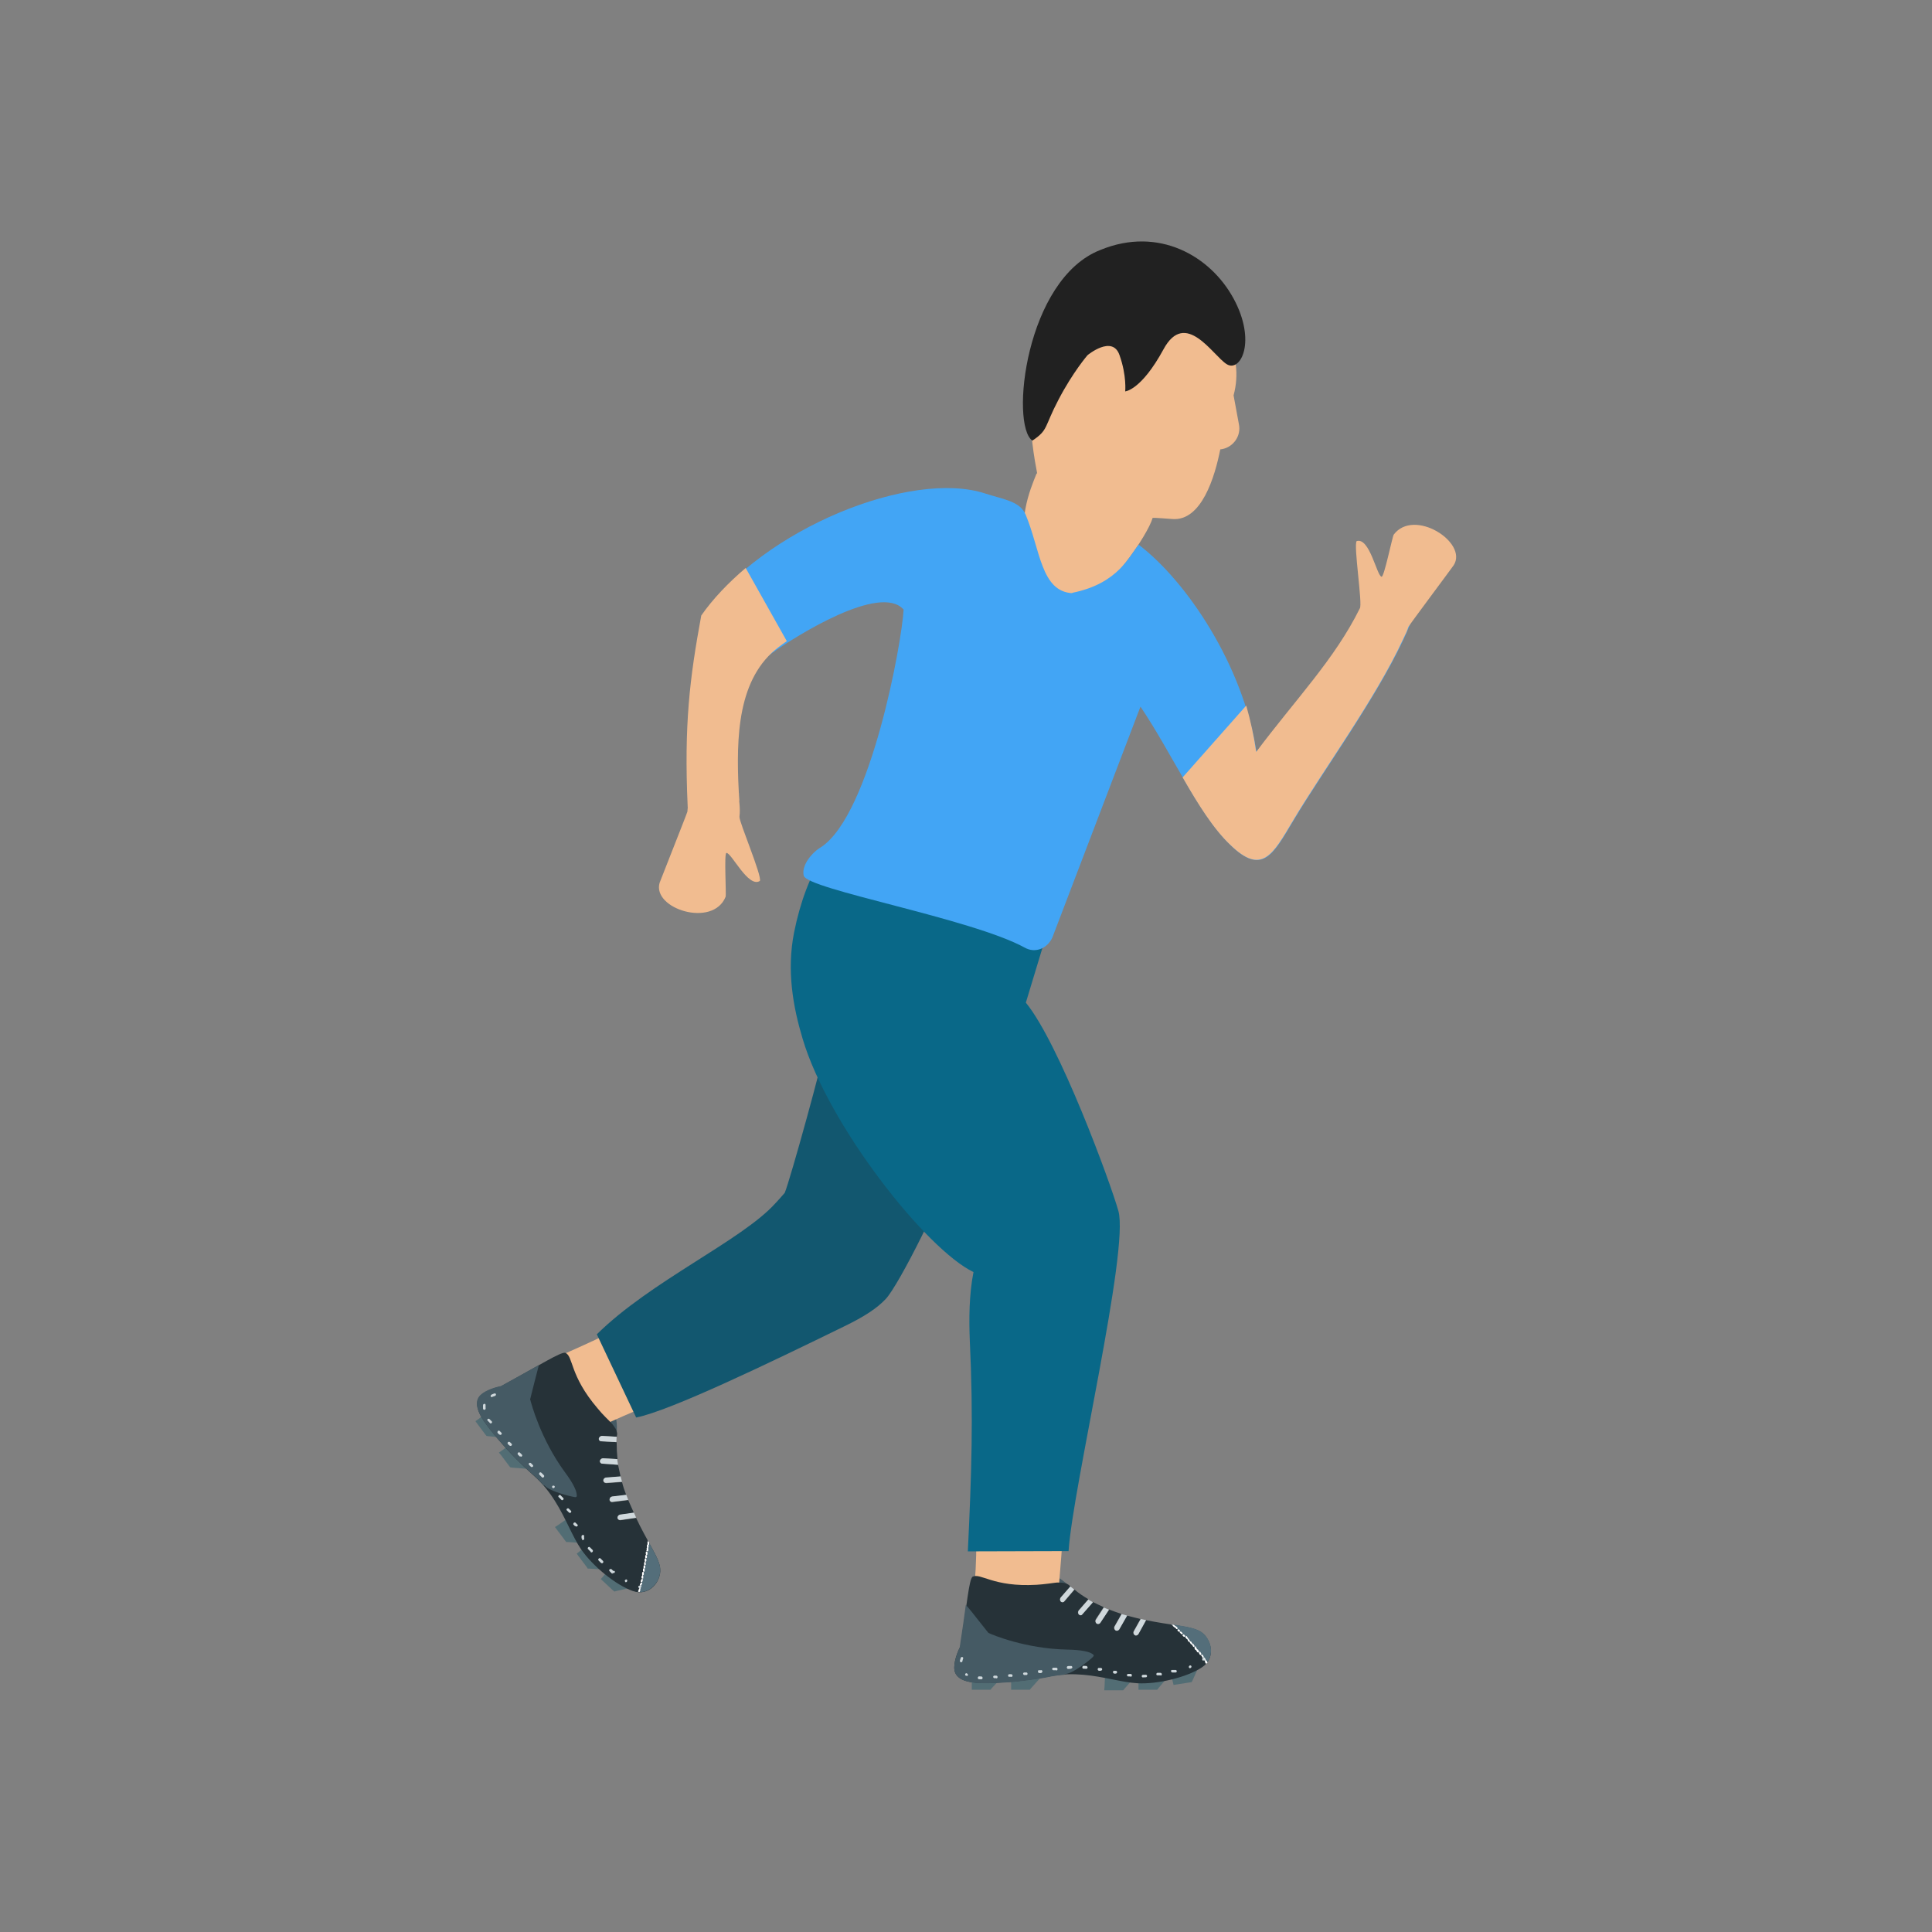 <?xml version="1.0" encoding="UTF-8"?>
<!DOCTYPE svg PUBLIC "-//W3C//DTD SVG 1.1//EN" "http://www.w3.org/Graphics/SVG/1.1/DTD/svg11.dtd">
<!-- Creator: CorelDRAW -->
<svg xmlns="http://www.w3.org/2000/svg" xml:space="preserve" width="6.827in" height="6.827in" style="shape-rendering:geometricPrecision; text-rendering:geometricPrecision; image-rendering:optimizeQuality; fill-rule:evenodd; clip-rule:evenodd"
viewBox="0 0 6.827 6.827"
 xmlns:xlink="http://www.w3.org/1999/xlink">
 <rect x="0" y="0" width="6.827" height="6.827" fill="#808080" stroke="none"/>
 <defs>
  <style type="text/css">
   <![CDATA[
    .fil13 {fill:none}
    .fil12 {fill:#212121}
    .fil3 {fill:#263238}
    .fil5 {fill:#455A64}
    .fil6 {fill:#546E7A}
    .fil4 {fill:#CFD8DC}
    .fil10 {fill:#096888;fill-rule:nonzero}
    .fil9 {fill:#12576F;fill-rule:nonzero}
    .fil11 {fill:#42A5F5;fill-rule:nonzero}
    .fil0 {fill:#455A64;fill-rule:nonzero}
    .fil2 {fill:#526D74;fill-rule:nonzero}
    .fil8 {fill:#CFD8DC;fill-rule:nonzero}
    .fil1 {fill:#F1BC90;fill-rule:nonzero}
    .fil7 {fill:white;fill-rule:nonzero}
   ]]>
  </style>
 </defs>
 <g id="Layer_x0020_1">
  <g id="_325552808">
   <g>
    <path id="_325557416" class="fil0" d="M3.644 5.63c5.51181e-005,-0 0.029,-0.027 0.026,-0.077 0.054,0.005 0.077,0.025 0.104,0.047 0.004,0.003 -0.012,0.014 -0.008,0.017 -0.038,0.053 -0.121,0.013 -0.122,0.013z"/>
    <path id="_325557272" class="fil1" d="M3.45 5.449c7.87402e-006,0.064 -0.003,0.127 -0.01,0.188l0.299 0.01c-0.001,-0.005 0.011,-0.136 0.015,-0.199l-0.305 0z"/>
    <path id="_325557248" class="fil2" d="M4.125 5.928l-0.032 0.038 -0.004 0.005 -0.007 0 -0.045 0 -0.014 0 0 -0.012 0 -0.029c0.036,0 0.094,-0.007 0.102,-0.001z"/>
    <path id="_325557176" class="fil2" d="M4.233 5.896l-0.019 0.042 -0.003 0.006 -0.007 0.001 -0.044 0.007 -0.013 0.002 -0.003 -0.012 -0.007 -0.028c0.026,-0.005 0.094,-0.02 0.097,-0.019z"/>
    <path id="_325556816" class="fil2" d="M4.003 5.934l-0.03 0.034 -0.004 0.005 -0.007 0 -0.045 0 -0.015 0 0.001 -0.013 0.002 -0.044c0.014,0.001 0.093,0.014 0.097,0.017z"/>
    <path id="_325556960" class="fil2" d="M3.685 5.919l-0.042 0.047 -0.004 0.005 -0.007 0 -0.045 0 -0.014 0 0 -0.012 0 -0.034c0.028,9.84252e-005 0.109,-0.007 0.111,-0.005z"/>
    <path id="_325557152" class="fil2" d="M3.533 5.935l-0.029 0.031 -0.004 0.005 -0.007 0 -0.045 0 -0.014 0 7.08661e-005 -0.012 0 -0.033c0.014,5.11811e-005 0.096,0.009 0.098,0.01z"/>
    <path id="_325557560" class="fil3" d="M3.391 5.823c0,0 -0.019,0.037 -0.019,0.07 -0,0.025 0.017,0.049 0.078,0.053 0,0 0.102,0.008 0.264,-0.023 0.039,-0.008 0.077,-0.008 0.114,-0.005 0.071,0.006 0.137,0.027 0.191,0.03 0.072,0.004 0.175,-0.021 0.228,-0.056 0.052,-0.034 0.033,-0.101 -0.003,-0.125 -0.014,-0.009 -0.037,-0.016 -0.076,-0.022 -0.039,-0.006 -0.079,-0.012 -0.119,-0.02l-0.027 0.049c-0.003,0.005 -0.008,0.006 -0.013,0.004 -0.004,-0.003 -0.006,-0.009 -0.003,-0.014l0.024 -0.043c-0.016,-0.004 -0.032,-0.008 -0.048,-0.012l-0.028 0.049c-0.003,0.005 -0.008,0.006 -0.013,0.003 -0.004,-0.003 -0.006,-0.009 -0.003,-0.014l0.025 -0.044c-0.015,-0.005 -0.03,-0.01 -0.045,-0.016l-0.031 0.047c-0.003,0.004 -0.009,0.006 -0.013,0.002 -0.004,-0.003 -0.005,-0.009 -0.002,-0.014l0.028 -0.043c-0.013,-0.006 -0.026,-0.012 -0.038,-0.018l-0.037 0.042c-0.003,0.004 -0.009,0.004 -0.013,0.001 -0.004,-0.004 -0.004,-0.01 -0,-0.014l0.034 -0.039c-0.017,-0.01 -0.034,-0.021 -0.049,-0.034l-0.035 0.041c-0.003,0.004 -0.009,0.004 -0.013,0.001 -0.004,-0.004 -0.004,-0.01 -0,-0.014l0.034 -0.039c-0.002,-0.002 -0.005,-0.004 -0.007,-0.006 -0.015,-0.009 -0.024,-0.007 -0.04,-0.008 -0.003,0 -0.006,0.001 -0.009,0.001 -0.008,0.001 -0.015,0.002 -0.023,0.003 -0.014,0.002 -0.028,0.003 -0.041,0.004 -0.155,0.009 -0.198,-0.044 -0.227,-0.028 -0.012,0.014 -0.018,0.087 -0.043,0.25z"/>
    <g>
     <path id="_325556528" class="fil4" d="M3.782 5.606l-0.034 0.039c-0.003,0.004 -0.003,0.01 0,0.014 0.004,0.004 0.01,0.004 0.013,-0.001l0.035 -0.041 -0.015 -0.012z"/>
     <path id="_325556048" class="fil4" d="M3.846 5.652l-0.034 0.039c-0.003,0.004 -0.003,0.01 0,0.014 0.004,0.004 0.01,0.004 0.013,-0.001l0.037 -0.042 -0.017 -0.01z"/>
     <path id="_325556360" class="fil4" d="M3.901 5.68l-0.028 0.043c-0.003,0.004 -0.002,0.011 0.002,0.014 0.004,0.003 0.01,0.002 0.013,-0.002l0.031 -0.047 -0.018 -0.007z"/>
     <path id="_325556792" class="fil4" d="M3.964 5.703l-0.025 0.044c-0.003,0.005 -0.001,0.011 0.003,0.014 0.004,0.003 0.01,0.001 0.013,-0.003l0.028 -0.049 -0.019 -0.005z"/>
     <path id="_325556240" class="fil4" d="M4.031 5.721l-0.024 0.043c-0.003,0.005 -0.001,0.011 0.003,0.014 0.004,0.003 0.01,0.001 0.013,-0.004l0.027 -0.049 -0.019 -0.004z"/>
    </g>
    <path id="_325556504" class="fil5" d="M3.413 5.67c-0.005,0.038 -0.012,0.088 -0.022,0.153 0,0 -0.019,0.037 -0.019,0.07 -0,0.023 0.014,0.045 0.063,0.052 0.005,0.001 0.01,0.001 0.015,0.002 0,0 0.026,0.002 0.073,3.54331e-005 0.015,-0.001 0.032,-0.002 0.051,-0.003 0.03,-0.003 0.064,-0.007 0.103,-0.013 0.012,-0.002 0.024,-0.004 0.037,-0.007 0.016,-0.003 0.032,-0.005 0.047,-0.006 0.001,-0.002 0.003,-0.003 0.006,-0.003 0.028,-0.004 0.084,-0.049 0.094,-0.059 0.003,-0.003 0.004,-0.005 0.004,-0.006 -1.1811e-005,-0.001 -0.001,-0.003 -0.004,-0.005 -0.012,-0.009 -0.04,-0.015 -0.09,-0.016 -0.148,-0.003 -0.266,-0.053 -0.276,-0.058 -0.002,-0.001 -0.003,-0.001 -0.004,-0.003l1.5748e-005 -1.1811e-005c-0.007,-0.008 -0.065,-0.083 -0.071,-0.089 -0.002,-0.003 -0.005,-0.005 -0.007,-0.007z"/>
    <path id="_325556696" class="fil6" d="M4.143 5.741c0.033,0.032 0.084,0.083 0.121,0.135 0.03,-0.036 0.012,-0.089 -0.02,-0.11 -0.014,-0.009 -0.037,-0.016 -0.076,-0.022 -0.009,-0.001 -0.017,-0.003 -0.026,-0.004z"/>
    <path id="_325555592" class="fil7" d="M4.263 5.879c0.001,-0.001 0.002,-0.003 0.004,-0.004l-3.14961e-005 -8.26772e-005c-9.84252e-005,-0 -0,-0 -0,-0.001l-0.001 -0.001 -0.001 -0.002 -0.001 -0.002 -0.001 -0.001c-0.002,-0.003 -0.006,-0 -0.005,0.003 0,0 0,0 0,0.001l0 0.001 0.001 0.002 0.001 0.002 0.001 0.001c0,0.001 0.001,0.001 0.001,0.001zm-0.114 -0.137l-0.005 -0.001c-0.001,0.001 -0.001,0.002 -0,0.004 0,0 0,0.001 0.001,0.001l0 0 0.001 0.001 0.001 0.001 0.001 0.001 0.001 0.001c0.003,0.002 0.006,-0.001 0.004,-0.004 -0,-0 -0,-0 -0,-0l-0.001 -0.001 -0.001 -0.001 -0.001 -0.001 -0 -0zm-0.005 -0.001l-0.005 -0.001 0 9.84252e-005 0.001 0.001c0.001,0.001 0.003,0.001 0.004,-0zm0.111 0.126c0.002,0.003 0.006,0 0.005,-0.003 -0,-0 -0,-0 -0,-0.001l-0.001 -0.001 -0.001 -0.002 -0.001 -0.002 -7.08661e-005 -9.44882e-005c-0.001,-0.001 -0.002,-0.001 -0.003,-0.001 -0.002,0.001 -0.003,0.003 -0.001,0.005l5.90551e-005 7.87402e-005 0.001 0.002 0.001 0.002 0.001 0.001zm-0.007 -0.01c0.002,0.003 0.007,-0 0.005,-0.004 -9.84252e-005,-0 -0,-0 -0,-0l-0 -0 -0.001 -0.002 -0.001 -0.002 -0.001 -0.001c-0.002,-0.003 -0.006,-0 -0.005,0.003 0,0 0,0.001 0.001,0.001l0.001 0.001 0.001 0.002 0.001 0.002 0 0zm-0.008 -0.01c0.002,0.003 0.006,6.69291e-005 0.005,-0.003 -0,-0 -0,-0.001 -0,-0.001l-0.001 -0.001 -0.001 -0.002 -0.001 -0.002 -0 -0c-0.002,-0.003 -0.006,7.87402e-006 -0.005,0.003 0,0 0,0.001 0,0.001l0 0 0.001 0.002 0.001 0.002 0.001 0.001zm-0.008 -0.009c0.002,0.003 0.006,-5.90551e-005 0.005,-0.003 -0,-0 -0,-0.001 -0.001,-0.001l-0.001 -0.002 -0.001 -0.002 -0.001 -0.001c-0.001,-0.001 -0.002,-0.001 -0.003,-0.001 -0,0 -0.001,0 -0.001,0.001 0.001,-0.001 0.001,-0.003 9.44882e-005,-0.004l-0.001 -0.001 -0.001 -0.002 -0.001 -0.002 -0 -0.001c-0.002,-0.003 -0.006,0 -0.005,0.004 0,0 0,0 0,0.001l0 0.001 0.001 0.002 0.001 0.002 0.001 0.001c0.001,0.001 0.002,0.001 0.003,0.001 0,-0 0.001,-0 0.001,-0.001 -0.001,0.001 -0.001,0.003 -0,0.004l0.001 0.001 0.001 0.002 0.001 0.002zm-0.016 -0.019c0.001,0.001 0.003,0.001 0.004,0 0.001,-0.001 0.002,-0.003 0,-0.005l-0.001 -0.001 -0.001 -0.002 -0.001 -0.002c-0.001,-0.001 -0.001,-0.001 -0.002,-0.001 -0.002,0 -0.004,0.003 -0.002,0.005l0.001 0.002 0.001 0.002 0.001 0.001zm-0.008 -0.009c0.002,0.002 0.006,-5.11811e-005 0.005,-0.003 -0,-0 -0,-0.001 -0.001,-0.001l-0 -0 -0.001 -0.002 -0.001 -0.002 -0.001 -0.001c-0.001,-0.001 -0.001,-0.001 -0.002,-0.001 -0.003,-0 -0.004,0.003 -0.002,0.005l0.001 0.001 0.001 0.002 0.001 0.002 0 0zm-0.008 -0.009c0.002,0.002 0.006,-0 0.005,-0.003 -0,-0 -0,-0.001 -0.001,-0.001l-0.001 -0.001 -0.001 -0.002 -0.001 -0.002 -0 -0.001c-0.001,-0.001 -0.003,-0.001 -0.004,-2.75591e-005 0.001,-0.001 0.001,-0.003 -5.51181e-005,-0.004l-0.001 -0.001 -0.001 -0.002 -0.001 -0.002 -0 -0c-0.002,-0.002 -0.006,0.001 -0.005,0.004 0,0 0,0.001 0.001,0.001l0 0 0.001 0.001 0.001 0.002 0.001 0.001c0.001,0.001 0.002,0.001 0.003,0.001 0,-0 0.001,-0 0.001,-0.001 -0.001,0.001 -0.001,0.003 3.93701e-005,0.004l0 0.001 0.001 0.002 0.001 0.002 0.001 0.001zm-0.017 -0.018c0.001,0.001 0.002,0.001 0.003,0.001 0.002,-0.001 0.003,-0.004 0.001,-0.005l-0.001 -0.001 -0.001 -0.001 -0.001 -0.001 -0 -0c-0.002,-0.002 -0.006,0.001 -0.005,0.004 0,0 0,0.001 0.001,0.001l0 0 0.001 0.001 0.001 0.001 0.001 0.001zm-0.009 -0.009c0.001,0.001 0.002,0.001 0.003,0.001 0.002,-0.001 0.003,-0.004 0.001,-0.005l-0.001 -0.001 -0.001 -0.001 -0.001 -0.001 -0.001 -0.001c-0.002,-0.002 -0.006,0 -0.005,0.003 0,0 0,0.001 0.001,0.001l0.001 0.001 0.001 0.001 0.001 0.001 0.001 0.001zm-0.009 -0.009c0.001,0.001 0.001,0.001 0.002,0.001 0.003,-0 0.004,-0.004 0.002,-0.005l-0 -0 -0.001 -0.001 -0.001 -0.001 -0.001 -0.001c-0.002,-0.002 -0.006,0 -0.005,0.004 0,0 0,0.001 0.001,0.001l0.001 0.001 0.001 0.001 0.001 0.001 0 0zm-0.009 -0.009c0.001,0.001 0.003,0.001 0.004,0 0.002,-0.001 0.002,-0.003 0,-0.005l-0.001 -0.001 -0.001 -0.001 -0.001 -0.001 -0.001 -0.001c-0.003,-0.002 -0.006,0.001 -0.004,0.004 0,0 0,0 0,0l0.001 0.001 0.001 0.001 0.001 0.001 0.001 0.001z"/>
    <path id="_325555544" class="fil8" d="M3.404 5.861l7.87402e-006 -1.5748e-005 0 -3.93701e-006 -7.87402e-006 1.9685e-005zm0.851 0.006c0.004,-0.003 0.001,-0.01 -0.003,-0.009 -0.001,0 -0.001,0 -0.002,0.001l-0 0 -0 0 -0 0 -0 0 -0 0 -0 0 -0 0 -0 0 -0 0 -0 0 -0 0 -0 0 -0 0 -0 0 -0 0 -0 0 -0 0 -0 0 -0 0 -0 0 -0 0 -0 0 -0 0 -0 0 -0 0 -5.90551e-005 4.33071e-005c-0.003,0.002 -0.002,0.008 0.001,0.009 0.001,0 0.002,3.93701e-005 0.003,-0.001l6.29921e-005 -4.33071e-005 0 -0 0 -0 0 -0 0 -0 0 -0 0 -0 0 -0 0 -0 0 -0 0 -0 0 -0 0 -0 0 -0 0 -0 0 -0 0 -0 0 -0 0 -0 0 -0 0 -0 0 -0 0 -0 0 -0 0 -0 0 -0zm-0.048 0.027c0.005,-0.002 0.004,-0.009 -0.001,-0.009 -0.001,-3.14961e-005 -0.001,3.93701e-005 -0.002,0l-0 9.44882e-005 -0 0 -0 9.84252e-005 -0 9.84252e-005 -0 9.84252e-005 -0 9.84252e-005 -0 0 -0 9.84252e-005 -0 0 -0 0 -0 0 -0 9.84252e-005 -0 0 -0 0 -0 0 -0 0 -0 0 -0 0 -0 0 -0 0 -0 0 -0 0 -0 0 -0 0 -0 0 -0 0 -0 0 -0 5.51181e-005c-0.001,0 -0.002,0.002 -0.003,0.003 -0.001,0.004 0.002,0.007 0.005,0.006l0 -5.90551e-005 0 -0 0 -0 0 -0 0 -0 0 -0 0 -0 0 -0 0 -0 0 -0 0 -0 0 -0 0 -0 0 -0 0 -0 0 -0 0 -0 0 -0 0 -0 0 -0 0 -0 0 -0 0 -0 0 -0 0 -0 0 -0 0 -9.84252e-005 0 -9.44882e-005zm-0.052 0.016c0.005,-0.001 0.004,-0.009 -0.001,-0.009 -0.001,-5.90551e-005 -0.001,-2.75591e-005 -0.002,0l-0 6.69291e-005 -0.001 0 -0.001 0 -0.001 0 -0.001 0 -0.001 0 -0.001 0 -0.001 0 -0.001 0 -0.001 0 -0.001 0 -0.001 0c-0.002,0 -0.003,0.002 -0.003,0.004 -7.08661e-005,0.003 0.003,0.005 0.005,0.005l0.001 -0 0.001 -0 0.001 -0 0.001 -0 0.001 -0 0.001 -0 0.001 -0 0.001 -0 0.001 -0 0.001 -0 0.001 -0 0 -6.69291e-005zm-0.053 0.011c0.001,-0 0.003,-0.001 0.003,-0.003 0.002,-0.003 -0.001,-0.007 -0.005,-0.007l-0.001 9.44882e-005 -0.001 0 -0.001 0 -0.001 0 -0.001 0 -0.001 0 -0.001 0 -0.001 0 -0.001 0 -0.001 0c-0.005,0.001 -0.005,0.008 -0.001,0.009 0.001,0 0.001,0 0.002,0l0.001 -0 0.001 -0 0.001 -0 0.001 -0 0.001 -0 0.001 -0 0.001 -0 0.001 -0 0.001 -0 0.001 -9.84252e-005zm-0.053 0.006c0.005,-0 0.006,-0.007 0.001,-0.009 -0.001,-0 -0.001,-0 -0.002,-0l-0.001 3.14961e-005 -0.001 3.93701e-005 -0.001 3.54331e-005 -0.001 3.14961e-005 -0.001 3.14961e-005 -0.001 2.75591e-005 -0.001 2.75591e-005 -0.001 1.9685e-005 -0.001 2.3622e-005 -0 3.93701e-006c-0.005,0 -0.006,0.007 -0.002,0.009 0.001,0 0.001,0 0.002,0l0 -7.87402e-006 0.001 -1.9685e-005 0.001 -2.3622e-005 0.001 -2.75591e-005 0.001 -2.75591e-005 0.001 -3.14961e-005 0.001 -3.54331e-005 0.001 -3.54331e-005 0.001 -3.93701e-005 0.001 -3.14961e-005zm-0.054 -0.002c0.001,0 0.002,-0 0.003,-0.001 0.003,-0.003 0.002,-0.008 -0.002,-0.009l-0.001 -7.48031e-005 -0.001 -0 -0.001 -0 -0.001 -0 -0.001 -0 -0.001 -0 -0.001 -0 -0.001 -0 -0.001 -0 -0 -4.33071e-005c-0.002,-0 -0.004,0.001 -0.004,0.002 -0.002,0.003 0,0.007 0.003,0.007l0 5.11811e-005 0.001 0 0.001 0 0.001 0 0.001 0 0.001 0 0.001 0 0.001 0 0.001 0 0.001 7.48031e-005zm-0.053 -0.011c0.002,0 0.004,-0.001 0.005,-0.003 0.001,-0.003 -0,-0.006 -0.003,-0.007l-0 -8.66142e-005 -0.001 -0 -0.001 -0 -0.001 -0 -0.001 -0 -0.001 -0 -0.001 -0 -0 -4.72441e-005c-0.005,-0.001 -0.007,0.006 -0.003,0.009 0.001,0 0.001,0.001 0.002,0.001l0 4.72441e-005 0.001 0 0.001 0 0.001 0 0.001 0 0.001 0 0.001 0 0 8.66142e-005zm-0.052 -0.011c0.004,0.001 0.006,-0.004 0.004,-0.007 -0.001,-0.001 -0.002,-0.002 -0.003,-0.002l-0 -6.69291e-005 -0.001 -0 -0.001 -0 -0.001 -0 -0.001 -0 -0.001 -0 -0.001 -0 -0.001 -0 -0 -2.75591e-005c-0.005,-0.001 -0.007,0.006 -0.003,0.009 0.001,0 0.001,0.001 0.002,0.001l0 2.3622e-005 0.001 0 0.001 0 0.001 0 0.001 0 0.001 0 0.001 0 0.001 0 0 6.29921e-005zm-0.052 -0.006c0.001,7.08661e-005 0.002,-0 0.003,-0.001 0.004,-0.002 0.002,-0.008 -0.002,-0.009l-0.001 -6.29921e-005 -0.001 -6.69291e-005 -0.001 -6.29921e-005 -0.001 -5.90551e-005 -0.001 -5.90551e-005 -0.001 -5.90551e-005 -0.001 -5.51181e-005 -0.001 -5.51181e-005 -0.001 -5.11811e-005 -0.001 -3.14961e-005c-0.004,-0 -0.006,0.006 -0.003,0.009 0.001,0.001 0.001,0.001 0.002,0.001l0.001 3.14961e-005 0.001 5.11811e-005 0.001 5.11811e-005 0.001 5.51181e-005 0.001 5.51181e-005 0.001 5.90551e-005 0.001 5.90551e-005 0.001 6.29921e-005 0.001 6.29921e-005 0.001 6.69291e-005zm-0.053 -0.001c0.005,-0 0.006,-0.007 0.001,-0.009 -0.001,-0 -0.001,-0 -0.002,-0l-0 1.5748e-005 -0.001 2.75591e-005 -0.001 2.3622e-005 -0.001 2.75591e-005 -0.001 2.3622e-005 -0.001 2.75591e-005 -0.001 2.75591e-005 -0.001 2.75591e-005 -0.001 2.75591e-005 -0.001 3.14961e-005 -0.001 2.75591e-005 -0 2.75591e-005 -0 3.14961e-005 -0 3.14961e-005 -0 2.75591e-005 -0 3.14961e-005 -0 3.14961e-005 -0 2.75591e-005c-0.004,0 -0.006,0.006 -0.002,0.009 0.001,0.001 0.002,0.001 0.003,0.001l0 -2.75591e-005 0 -3.14961e-005 0 -2.75591e-005 0 -3.14961e-005 0 -2.75591e-005 0 -3.14961e-005 0 -2.75591e-005 0 -2.75591e-005 0 -2.75591e-005 0.001 -2.75591e-005 0.001 -2.75591e-005 0.001 -2.75591e-005 0.001 -2.75591e-005 0.001 -2.3622e-005 0.001 -2.75591e-005 0.001 -2.3622e-005 0.001 -2.3622e-005 0 -1.5748e-005zm-0.052 0.007c0.002,-0 0.004,-0.002 0.004,-0.005 -6.69291e-005,-0.003 -0.002,-0.005 -0.005,-0.005l-0 3.14961e-005 -0.001 0 -0.001 0 -0.001 0 -0.001 0 -0.001 0 -0.001 0 -0.001 0 -0.001 0 -0.001 0 -0.001 9.84252e-005c-0.002,0 -0.003,0.002 -0.004,0.003 -0.001,0.003 0.002,0.006 0.005,0.006l0.001 -9.84252e-005 0.001 -0 0.001 -0 0.001 -0 0.001 -0 0.001 -0 0.001 -0 0.001 -0 0.001 -0 0.001 -0 0 -3.14961e-005zm-0.053 0.008c0.004,-0.001 0.005,-0.007 0.001,-0.009 -0.001,-0 -0.002,-0.001 -0.003,-0l-0.001 0 -0.001 0 -0.001 0 -0.001 0 -0.001 0 -0.001 0 -0.001 0 -0 4.33071e-005c-0.002,0 -0.003,0.001 -0.003,0.003 -0.001,0.003 0.001,0.007 0.005,0.007l0 -4.72441e-005 0.001 -0 0.001 -0 0.001 -0 0.001 -0 0.001 -0 0.001 -0 0.001 -0zm-0.053 0.008c0.002,-0 0.004,-0.002 0.004,-0.004 0,-0.003 -0.002,-0.006 -0.005,-0.005l-0.001 0 -0.001 0 -0.001 0 -0.001 0 -0.001 0 -0.001 0 -0.001 9.44882e-005c-0.001,0 -0.003,0.001 -0.003,0.002 -0.002,0.003 0.001,0.007 0.004,0.007l0.001 -9.44882e-005 0.001 -0 0.001 -0 0.001 -0 0.001 -0 0.001 -0 0.001 -0zm-0.053 0.007c0.002,-0 0.003,-0.002 0.004,-0.004 0.001,-0.003 -0.002,-0.006 -0.005,-0.006l-0.001 9.05512e-005 -0.001 0 -0.001 0 -0.001 0 -0.001 0 -0.001 0 -0.001 7.48031e-005c-0.001,0 -0.003,0.001 -0.003,0.002 -0.002,0.003 0,0.008 0.004,0.007l0.001 -7.48031e-005 0.001 -0 0.001 -0 0.001 -0 0.001 -0 0.001 -0 0.001 -8.66142e-005zm-0.053 0.005c0.002,-0 0.004,-0.002 0.004,-0.004 0.001,-0.003 -0.002,-0.006 -0.005,-0.006l-0 1.9685e-005 -0.001 0 -0.001 0 -0.001 0 -0.001 0 -0.001 0 -0.001 0 -0 1.1811e-005c-0.005,0 -0.006,0.007 -0.001,0.009 0.001,0 0.001,0 0.002,0l0 -1.5748e-005 0.001 -0 0.001 -0 0.001 -0 0.001 -0 0.001 -0 0.001 -0 0 -1.9685e-005zm-0.053 0.003c0.002,0 0.003,-0.001 0.004,-0.003 0.001,-0.003 -0.001,-0.007 -0.004,-0.007l-3.93701e-005 0 -0.001 -1.1811e-005 -0.001 -1.9685e-005 -0.001 -2.75591e-005 -0.001 -3.14961e-005 -0.001 -3.93701e-005 -0.001 -4.33071e-005 -0.001 -5.11811e-005 -0.001 -5.11811e-005c-0.004,-0 -0.006,0.005 -0.004,0.008 0.001,0.001 0.002,0.002 0.003,0.002l0.001 5.51181e-005 0.001 5.11811e-005 0.001 4.72441e-005 0.001 3.93701e-005 0.001 3.54331e-005 0.001 2.75591e-005 0.001 1.9685e-005 0.001 1.5748e-005 3.54331e-005 0zm-0.054 -0.012c0.004,0.003 0.009,-0.003 0.005,-0.007 -0,-0 -0.001,-0.001 -0.001,-0.001l-0 -0 -0 -0 -0 -0 -0 -0 -0 -0 -0 -0 -0 -0 -0 -0 -0 -0 -0 -0 -0 -0 -0 -0 -0 -0 -0 -0 -0 -0 -0 -0 -7.08661e-005 -6.69291e-005c-0.001,-0.001 -0.003,-0.002 -0.005,-0.001 -0.003,0.002 -0.003,0.006 -0.001,0.008l0 0 0 0 0 0 0 0 0 0 0 0 0 0 0 0 0.001 0 0.001 0 0.001 0 0.001 0 0.001 0 0.001 0 0.001 0 0.001 0 0 0zm-0.011 -0.06c-0.001,0.003 -0.002,0.006 -0.002,0.008 -0,0.001 -0.001,0.002 -0.001,0.002 -0.003,0.004 -0.009,0.001 -0.008,-0.004 0.001,-0.003 0.002,-0.007 0.003,-0.01 0.001,-0.003 0.006,-0.004 0.008,-0.001 0.001,0.001 0.001,0.003 0,0.005m-3.93701e-006 7.87402e-006l3.93701e-006 -7.87402e-006 -1.1811e-005 2.75591e-005"/>
   </g>
   <g>
    <path id="_325555448" class="fil0" d="M2.077 4.983c0,-0 0.039,0.007 0.077,-0.026 0.028,0.046 0.027,0.077 0.025,0.111 -0,0.005 -0.019,-0.001 -0.019,0.004 -0.065,0.002 -0.084,-0.088 -0.084,-0.089z"/>
    <path id="_325555280" class="fil1" d="M2.258 4.98c-0.04,0.017 -0.076,0.033 -0.105,0.046 -0.042,0.013 -0.078,0.025 -0.08,0.026l-0.092 -0.247 0.02 -0.024c0.033,-0.015 0.086,-0.038 0.147,-0.068l0.11 0.267z"/>
    <path id="_325555616" class="fil2" d="M2.132 5.546l-0.049 -0.003 -0.006 -0 -0.004 -0.006 -0.027 -0.036 -0.008 -0.011 0.01 -0.008 0.023 -0.018c0.022,0.028 0.062,0.071 0.063,0.08z"/>
    <path id="_325555352" class="fil2" d="M2.223 5.612l-0.045 0.01 -0.007 0.002 -0.006 -0.005 -0.032 -0.03 -0.01 -0.009 0.008 -0.009 0.018 -0.023c0.02,0.018 0.073,0.063 0.074,0.065z"/>
    <path id="_325555832" class="fil2" d="M2.053 5.452l-0.046 -0.003 -0.006 -0 -0.004 -0.005 -0.027 -0.036 -0.009 -0.012 0.011 -0.007 0.036 -0.025c0.008,0.011 0.045,0.083 0.045,0.088z"/>
    <path id="_325555904" class="fil2" d="M1.872 5.191l-0.063 -0.005 -0.006 -0.001 -0.004 -0.005 -0.027 -0.036 -0.009 -0.011 0.01 -0.007 0.027 -0.02c0.017,0.023 0.072,0.082 0.072,0.085z"/>
    <path id="_325554656" class="fil2" d="M1.767 5.079l-0.042 -0.004 -0.006 -0.001 -0.004 -0.005 -0.027 -0.036 -0.008 -0.011 0.01 -0.007 0.026 -0.02c0.009,0.012 0.052,0.082 0.052,0.084z"/>
    <path id="_325554632" class="fil3" d="M1.771 4.899c0,0 -0.041,0.007 -0.067,0.027 -0.02,0.015 -0.029,0.043 0.005,0.094 0,0 0.056,0.086 0.179,0.196 0.029,0.026 0.053,0.056 0.073,0.088 0.038,0.06 0.062,0.126 0.092,0.17 0.041,0.06 0.123,0.127 0.183,0.148 0.059,0.021 0.101,-0.035 0.097,-0.078 -0.001,-0.017 -0.01,-0.039 -0.029,-0.073 -0.019,-0.035 -0.039,-0.07 -0.056,-0.107l-0.055 0.008c-0.005,0.001 -0.01,-0.003 -0.011,-0.008 -0,-0.005 0.003,-0.01 0.009,-0.011l0.049 -0.007c-0.007,-0.015 -0.013,-0.03 -0.02,-0.045l-0.056 0.007c-0.005,0.001 -0.01,-0.003 -0.01,-0.008 -0,-0.005 0.004,-0.01 0.009,-0.011l0.05 -0.006c-0.006,-0.015 -0.011,-0.03 -0.015,-0.046l-0.056 0.004c-0.005,0 -0.01,-0.004 -0.01,-0.009 -3.14961e-005,-0.005 0.004,-0.01 0.01,-0.01l0.051 -0.004c-0.003,-0.014 -0.006,-0.028 -0.009,-0.042l-0.056 -0.004c-0.005,-0 -0.009,-0.005 -0.008,-0.01 0.001,-0.005 0.006,-0.009 0.011,-0.009l0.051 0.003c-0.002,-0.02 -0.003,-0.04 -0.003,-0.06l-0.054 -0.003c-0.005,-0 -0.009,-0.005 -0.008,-0.01 0.001,-0.005 0.006,-0.009 0.011,-0.009l0.052 0.003c0,-0.003 0,-0.006 0.001,-0.01 -0.002,-0.017 -0.009,-0.023 -0.018,-0.036 -0.002,-0.002 -0.005,-0.004 -0.007,-0.007 -0.006,-0.006 -0.011,-0.011 -0.016,-0.016 -0.01,-0.01 -0.019,-0.02 -0.028,-0.031 -0.101,-0.118 -0.085,-0.185 -0.115,-0.197 -0.019,-0.001 -0.08,0.038 -0.225,0.118z"/>
    <g>
     <path id="_325554608" class="fil4" d="M2.179 5.077l-0.052 -0.003c-0.005,-0 -0.01,0.004 -0.011,0.009 -0.001,0.005 0.003,0.01 0.008,0.01l0.054 0.003 0.001 -0.019z"/>
     <path id="_325554512" class="fil4" d="M2.182 5.156l-0.051 -0.003c-0.005,-0 -0.01,0.004 -0.011,0.009 -0.001,0.005 0.003,0.01 0.008,0.01l0.056 0.004 -0.003 -0.019z"/>
     <path id="_325555256" class="fil4" d="M2.193 5.217l-0.051 0.004c-0.005,0 -0.01,0.005 -0.01,0.01 3.54331e-005,0.005 0.004,0.009 0.01,0.009l0.056 -0.004 -0.005 -0.019z"/>
     <path id="_325554896" class="fil4" d="M2.213 5.282l-0.05 0.006c-0.005,0.001 -0.009,0.005 -0.009,0.011 0,0.005 0.005,0.009 0.01,0.008l0.056 -0.007 -0.007 -0.018z"/>
     <path id="_325555064" class="fil4" d="M2.24 5.345l-0.049 0.007c-0.005,0.001 -0.009,0.006 -0.009,0.011 0,0.005 0.005,0.009 0.011,0.008l0.055 -0.008 -0.008 -0.018z"/>
    </g>
    <path id="_325554440" class="fil5" d="M1.905 4.823c-0.034,0.019 -0.078,0.044 -0.135,0.075 0,0 -0.041,0.007 -0.067,0.027 -0.019,0.014 -0.027,0.038 -0.003,0.081 0.002,0.004 0.005,0.008 0.008,0.013 0,0 0.014,0.022 0.044,0.058 0.01,0.011 0.021,0.024 0.034,0.038 0.02,0.022 0.044,0.047 0.073,0.074 0.009,0.008 0.018,0.017 0.028,0.025 0.012,0.011 0.023,0.022 0.033,0.034 0.002,0 0.004,0.001 0.006,0.003 0.02,0.02 0.09,0.037 0.104,0.039 0.004,0.001 0.006,0 0.007,-0.001 0.001,-0.001 0.002,-0.003 0.001,-0.006 -0,-0.014 -0.012,-0.041 -0.042,-0.081 -0.087,-0.119 -0.119,-0.244 -0.122,-0.255 -0.001,-0.002 -0.001,-0.003 -0,-0.005l1.9685e-005 0c0.002,-0.01 0.026,-0.102 0.028,-0.11 0.001,-0.003 0.001,-0.007 0.002,-0.01z"/>
    <path id="_325554224" class="fil6" d="M2.292 5.447c-0.005,0.046 -0.015,0.118 -0.034,0.179 0.047,0.002 0.078,-0.045 0.075,-0.082 -0.001,-0.017 -0.01,-0.039 -0.029,-0.073 -0.004,-0.008 -0.008,-0.015 -0.013,-0.023z"/>
    <path id="_325554008" class="fil7" d="M2.255 5.625c0.002,0 0.004,0 0.006,0l4.33071e-005 -7.48031e-005c9.84252e-005,-0 0,-0 0,-0.001l0 -0.001 0.001 -0.002 0.001 -0.002 0 -0.001c0.001,-0.003 -0.004,-0.005 -0.006,-0.002 -0,0 -0,0 -0,0.001l-0 0.001 -0.001 0.002 -0.001 0.002 -0 0.001c-0,0.001 -0,0.001 -3.93701e-006,0.002zm0.039 -0.174l-0.003 -0.005c-0.001,-2.75591e-005 -0.002,0.001 -0.003,0.002 -0,0 -0,0.001 -0,0.001l-3.54331e-005 0 -0 0.002 -0 0.002 -0 0.002 -0 0.001c-0,0.003 0.005,0.005 0.006,0.001 6.29921e-005,-0 0,-0 0,-0.001l0 -0.001 0 -0.002 0 -0.002 2.3622e-005 -0zm-0.003 -0.005l-0.002 -0.005 -1.1811e-005 0 -0 0.001c-0,0.002 0.001,0.003 0.003,0.003zm-0.033 0.165c-0.001,0.003 0.004,0.005 0.006,0.002 0,-0 0,-0 0,-0.001l0 -0.002 0.001 -0.002 0.001 -0.002 3.14961e-005 -0c0,-0.001 -0,-0.002 -0.001,-0.003 -0.002,-0.001 -0.004,-0 -0.005,0.002l-2.3622e-005 9.84252e-005 -0.001 0.002 -0.001 0.002 -0 0.002zm0.003 -0.012c-0.001,0.004 0.004,0.005 0.006,0.002 8.66142e-005,-0 0,-0 0,-0.001l7.87402e-005 -0 0.001 -0.002 0.001 -0.002 0 -0.001c0.001,-0.003 -0.003,-0.005 -0.005,-0.002 -0,0 -0,0.001 -0.001,0.001l-0 0.001 -0.001 0.002 -0.001 0.002 -7.87402e-005 0zm0.003 -0.012c-0.001,0.003 0.004,0.005 0.006,0.002 0,-0 0,-0.001 0,-0.001l0 -0.001 0.001 -0.002 0.001 -0.002 0 -0c0.001,-0.003 -0.004,-0.005 -0.006,-0.002 -0,0 -0,0.001 -0,0.001l-0 0 -0.001 0.002 -0.001 0.002 -0 0.001zm0.003 -0.012c-0.001,0.003 0.004,0.005 0.006,0.002 0,-0 0,-0.001 0,-0.001l0 -0.002 0 -0.002 0 -0.002c0,-0.001 -0,-0.002 -0.001,-0.003 -0,-0 -0.001,-0 -0.001,-0 0.002,0 0.003,-0.001 0.004,-0.003l0 -0.001 0 -0.002 0 -0.002 0 -0.001c0.001,-0.004 -0.004,-0.005 -0.006,-0.001 -8.66142e-005,0 -0,0 -0,0.001l-0 0.001 -0 0.002 -0 0.002 -0 0.001c-0,0.001 0,0.002 0.001,0.003 0,0 0.001,0 0.001,0 -0.002,-0 -0.003,0.001 -0.004,0.003l-0 0.002 -0 0.002 -0 0.002zm0.005 -0.024c-0,0.001 0.001,0.003 0.002,0.003 0.002,0.001 0.004,-0.001 0.004,-0.003l0 -0.002 0 -0.002 0 -0.002c0,-0.001 -6.69291e-005,-0.002 -0.001,-0.002 -0.002,-0.002 -0.005,-0.001 -0.005,0.002l-0 0.002 -0 0.002 -0 0.002zm0.002 -0.012c-0.001,0.003 0.004,0.005 0.006,0.002 0,-0 0,-0.001 0,-0.001l9.84252e-005 -0.001 0 -0.002 0 -0.002 0 -0.001c0,-0.001 3.93701e-006,-0.001 -0,-0.002 -0.002,-0.002 -0.005,-0.001 -0.006,0.001l-0 0.001 -0 0.002 -0 0.002 -9.84252e-005 0.001zm0.002 -0.012c-0.001,0.003 0.004,0.005 0.006,0.002 0,-0 0,-0.001 0,-0.001l0 -0.001 0 -0.002 0 -0.002 0 -0.001c0,-0.002 -0.001,-0.003 -0.002,-0.003 0.002,0 0.003,-0.001 0.004,-0.003l0 -0.002 0 -0.002 0 -0.002 6.29921e-005 -0c0,-0.003 -0.004,-0.005 -0.006,-0.001 -0,0 -0,0.001 -0,0.001l-5.90551e-005 0 -0 0.002 -0 0.002 -0 0.002c-0,0.001 0,0.002 0.001,0.003 0,0 0.001,0 0.001,0 -0.002,-0 -0.003,0.001 -0.004,0.003l-0 0.001 -0 0.002 -0 0.002 -0 0.001zm0.004 -0.024c-0,0.001 0,0.002 0.001,0.003 0.002,0.001 0.005,8.66142e-005 0.005,-0.002l0 -0.002 0 -0.002 0 -0.002 5.90551e-005 -0c0,-0.003 -0.004,-0.005 -0.006,-0.001 -0,0 -0,0.001 -0,0.001l-5.90551e-005 0 -0 0.002 -0 0.002 -0 0.002zm0.002 -0.012c-0,0.001 0,0.002 0.001,0.003 0.002,0.002 0.005,0 0.005,-0.002l0 -0.001 0 -0.002 0 -0.002 0 -0.001c0,-0.003 -0.004,-0.005 -0.006,-0.002 -0,0 -0,0.001 -0,0.001l-0 0.001 -0 0.002 -0 0.002 -0 0.001zm0.002 -0.012c-0,0.001 0,0.002 0.001,0.002 0.002,0.002 0.005,0.001 0.006,-0.002l8.66142e-005 -0.001 0 -0.002 0 -0.002 0 -0.002c0,-0.003 -0.004,-0.005 -0.006,-0.002 -0,0 -0,0.001 -0,0.001l-0 0.002 -0 0.002 -0 0.002 -8.66142e-005 0.001zm0.002 -0.012c-0,0.001 0.001,0.003 0.002,0.003 0.002,0 0.004,-0.001 0.004,-0.003l0 -0.001 0 -0.002 0 -0.002 0 -0.001c0,-0.004 -0.005,-0.005 -0.006,-0.001 -6.29921e-005,0 -0,0 -0,0.001l-0 0.001 -0 0.002 -0 0.002 -0 0.001z"/>
    <path id="_325554464" class="fil8" d="M1.747 4.932l1.5748e-005 -3.93701e-006 3.93701e-006 0 -1.9685e-005 3.93701e-006zm0.512 0.68c0.005,0.001 0.008,-0.005 0.005,-0.008 -0,-0 -0.001,-0.001 -0.002,-0.001l-0 -5.51181e-005 -0 -0 -0 -0 -0 -0 -0 -0 -0 -0 -0 -0 -0 -0 -0 -0 -0 -0 -0 -0 -0 -0 -0 -0 -0 -0 -0 -0 -0 -0 -0 -0 -0 -0 -0 -0 -0 -0 -0 -0 -0 -0 -0 -0 -0 -0 -0 -0 -7.08661e-005 -2.3622e-005c-0.004,-0.001 -0.008,0.003 -0.006,0.006 0,0.001 0.001,0.002 0.003,0.002l7.48031e-005 2.3622e-005 0 0 0 0 0 0 0 0 0 0 0 0 0 0 0 0 0 0 0 0 0 0 0 0 0 0 0 0 0 0 0 0 0 0 0 0 0 0 0 0 0 0 0 0 0 0 0 0 0 5.51181e-005zm-0.05 -0.022c0.004,0.003 0.009,-0.002 0.007,-0.007 -0,-0 -0.001,-0.001 -0.001,-0.001l-0 -0 -0 -0 -0 -0 -0 -0 -0 -0 -0 -0 -0 -0 -0 -0 -0 -0 -0 -0 -0 -0 -0 -0 -0 -0 -0 -0 -0 -0 -0 -0 -0 -0 -0 -0 -0 -0 -0 -0 -0 -0 -0 -0 -0 -0 -0 -0 -0 -0 -0 -0 -0 -0 -0 -0c-0.001,-0.001 -0.003,-0.001 -0.004,-0 -0.004,0.001 -0.004,0.006 -0.001,0.008l0 0 0 0 0 0 0 0 0 0 0 0 0 0 0 0 0 0 0 0 0 0 0 0 0 0 0 0 0 0 0 0 0 0 0 0 0 0 0 0 0 0 0 0 0 0 0 0 0 0 0 0 0 0 0 0zm-0.044 -0.032c0.004,0.003 0.01,-0.002 0.007,-0.006 -0,-0 -0.001,-0.001 -0.001,-0.001l-0 -0 -0.001 -0 -0.001 -0 -0.001 -0 -0.001 -0 -0.001 -0.001 -0.001 -0.001 -0.001 -0.001 -0.001 -0.001 -0.001 -0.001 -0.001 -0.001 -0 -0c-0.002,-0.001 -0.004,-0.001 -0.006,-2.3622e-005 -0.003,0.002 -0.003,0.005 -0.001,0.007l0 0 0.001 0.001 0.001 0.001 0.001 0.001 0.001 0.001 0.001 0.001 0.001 0.001 0.001 0.001 0.001 0.001 0.001 0.001 0.001 0 0 0zm-0.041 -0.035c0.001,0.001 0.003,0.001 0.004,0.001 0.004,-0.001 0.005,-0.005 0.003,-0.008l-0 -0 -0.001 -0.001 -0.001 -0.001 -0.001 -0.001 -0.001 -0.001 -0.001 -0.001 -0.001 -0.001 -0.001 -0.001 -0.001 -0.001 -0.001 -0.001c-0.003,-0.003 -0.009,0.001 -0.008,0.005 0,0.001 0.001,0.001 0.001,0.002l0.001 0.001 0.001 0.001 0.001 0.001 0.001 0.001 0.001 0.001 0.001 0.001 0.001 0.001 0.001 0.001 0.001 0.001 0 0zm-0.037 -0.039c0.003,0.004 0.009,0 0.008,-0.005 -0,-0.001 -0,-0.001 -0.001,-0.002l-0.001 -0.001 -0.001 -0.001 -0.001 -0.001 -0.001 -0.001 -0.001 -0.001 -0.001 -0.001 -0.001 -0.001 -0.001 -0.001 -0.001 -0.001 -0 -0c-0.003,-0.004 -0.009,-0 -0.008,0.004 0,0.001 0,0.001 0.001,0.002l0 0 0.001 0.001 0.001 0.001 0.001 0.001 0.001 0.001 0.001 0.001 0.001 0.001 0.001 0.001 0.001 0.001 0.001 0.001zm-0.031 -0.044c0.001,0.001 0.001,0.002 0.002,0.002 0.004,0.001 0.008,-0.003 0.006,-0.007l-0 -0.001 -0 -0.001 -0 -0.001 -0 -0.001 -0 -0.001 -0 -0.001 -0 -0.001 -0 -0.001 -0 -0.001 -0 -0c-0.001,-0.002 -0.003,-0.002 -0.005,-0.002 -0.003,0.001 -0.005,0.004 -0.004,0.007l0 0 0 0.001 0 0.001 0 0.001 0 0.001 0 0.001 0.001 0.001 0.001 0.001 0.001 0.001 0 0.001zm-0.023 -0.048c0.001,0.002 0.003,0.003 0.005,0.002 0.003,-0.001 0.005,-0.004 0.003,-0.006l-0 -0 -0.001 -0.001 -0.001 -0.001 -0.001 -0.001 -0.001 -0.001 -0.001 -0.001 -0.001 -0.001 -9.05512e-005 -0c-0.002,-0.004 -0.009,-0.002 -0.009,0.003 3.14961e-005,0.001 0,0.001 0,0.002l8.26772e-005 0 0.001 0.001 0.001 0.001 0.001 0.001 0.001 0.001 0.001 0.001 0.001 0.001 0 0zm-0.023 -0.048c0.002,0.003 0.007,0.003 0.008,-0.001 0.001,-0.001 0.001,-0.003 -9.44882e-005,-0.004l-0 -0 -0.001 -0.001 -0.001 -0.001 -0.001 -0.001 -0.001 -0.001 -0.001 -0.001 -0.001 -0.001 -0.001 -0.001 -9.05512e-005 -0c-0.002,-0.004 -0.009,-0.002 -0.009,0.003 4.72441e-005,0.001 0,0.001 0.001,0.002l8.66142e-005 0 0.001 0.001 0.001 0.001 0.001 0.001 0.001 0.001 0.001 0.001 0.001 0.001 0.001 0.001 0 0zm-0.027 -0.045c0.001,0.001 0.001,0.001 0.002,0.002 0.004,0.001 0.008,-0.003 0.006,-0.007l-0.001 -0.001 -0.001 -0.001 -0.001 -0.001 -0.001 -0.001 -0.001 -0.001 -0.001 -0.001 -0.001 -0.001 -0.001 -0.001 -0.001 -0.001 -0 -0c-0.002,-0.004 -0.009,-0.002 -0.009,0.003 1.5748e-005,0.001 0,0.002 0.001,0.002l0 0 0.001 0.001 0.001 0.001 0.001 0.001 0.001 0.001 0.001 0.001 0.001 0.001 0.001 0.001 0.001 0.001 0.001 0.001zm-0.031 -0.042c0.003,0.004 0.01,0 0.008,-0.005 -0,-0.001 -0,-0.001 -0.001,-0.001l-0 -0 -0 -0 -0 -0 -0 -0 -0 -0 -0 -0 -0 -0 -0 -0 -0 -0 -0 -0 -0 -0 -0 -0 -0 -0 -0 -0 -0 -0 -0 -0 -0 -0 -0 -0c-0.003,-0.003 -0.009,-0.001 -0.008,0.004 9.44882e-005,0.001 0,0.002 0.001,0.002l0 0 0 0 0 0 0 0 0 0 0 0 0 0 0 0 0 0 0 0 0 0 0 0 0 0 0 0 0 0 0 0 0 0 0 0zm-0.037 -0.037c0.002,0.002 0.004,0.002 0.006,8.66142e-005 0.002,-0.002 0.003,-0.005 0.001,-0.007l-0 -0 -0.001 -0.001 -0.001 -0.001 -0.001 -0.001 -0.001 -0.001 -0.001 -0.001 -0.001 -0.001 -0.001 -0.001 -0.001 -0.001 -0.001 -0.001 -0 -0c-0.001,-0.001 -0.003,-0.002 -0.005,-0.001 -0.003,0.001 -0.004,0.005 -0.002,0.008l0 0 0.001 0.001 0.001 0.001 0.001 0.001 0.001 0.001 0.001 0.001 0.001 0.001 0.001 0.001 0.001 0.001 0.001 0.001 0 0zm-0.039 -0.037c0.003,0.003 0.009,9.84252e-005 0.008,-0.004 -0,-0.001 -0.001,-0.002 -0.001,-0.002l-0.001 -0.001 -0.001 -0.001 -0.001 -0.001 -0.001 -0.001 -0.001 -0.001 -0.001 -0.001 -0.001 -0.001 -0 -0c-0.001,-0.001 -0.003,-0.001 -0.004,-0.001 -0.004,0.001 -0.005,0.005 -0.002,0.008l0 0 0.001 0.001 0.001 0.001 0.001 0.001 0.001 0.001 0.001 0.001 0.001 0.001 0.001 0.001zm-0.038 -0.037c0.001,0.001 0.004,0.002 0.005,0.001 0.003,-0.002 0.003,-0.005 0.001,-0.007l-0.001 -0.001 -0.001 -0.001 -0.001 -0.001 -0.001 -0.001 -0.001 -0.001 -0.001 -0.001 -0.001 -0.001c-0.001,-0.001 -0.002,-0.001 -0.004,-0.001 -0.004,0.001 -0.005,0.005 -0.003,0.008l0.001 0.001 0.001 0.001 0.001 0.001 0.001 0.001 0.001 0.001 0.001 0.001 0.001 0.001zm-0.037 -0.038c0.001,0.001 0.003,0.002 0.005,0.001 0.003,-0.001 0.004,-0.005 0.002,-0.007l-0.001 -0.001 -0.001 -0.001 -0.001 -0.001 -0.001 -0.001 -0.001 -0.001 -0.001 -0.001 -0 -0c-0.001,-0.001 -0.002,-0.001 -0.004,-0.001 -0.004,0 -0.006,0.005 -0.003,0.008l0 0 0.001 0.001 0.001 0.001 0.001 0.001 0.001 0.001 0.001 0.001 0.001 0.001zm-0.036 -0.039c0.001,0.001 0.004,0.002 0.005,0.001 0.003,-0.001 0.004,-0.005 0.002,-0.007l-0 -0 -0.001 -0.001 -0.001 -0.001 -0.001 -0.001 -0.001 -0.001 -0.001 -0.001 -0.001 -0.001 -0 -0c-0.003,-0.004 -0.009,-9.05512e-005 -0.008,0.005 0,0.001 0,0.001 0.001,0.002l0 0 0.001 0.001 0.001 0.001 0.001 0.001 0.001 0.001 0.001 0.001 0.001 0.001 0 0zm-0.035 -0.041c0.001,0.001 0.003,0.002 0.005,0.002 0.003,-0.001 0.005,-0.005 0.003,-0.007l-1.9685e-005 -3.14961e-005 -0.001 -0.001 -0.001 -0.001 -0.001 -0.001 -0.001 -0.001 -0.001 -0.001 -0.001 -0.001 -0.001 -0.001 -0.001 -0.001c-0.002,-0.003 -0.007,-0.002 -0.008,0.002 -0,0.001 -8.66142e-005,0.002 0.001,0.003l0.001 0.001 0.001 0.001 0.001 0.001 0.001 0.001 0.001 0.001 0.001 0.001 0.001 0.001 0.001 0.001 1.9685e-005 2.75591e-005zm-0.023 -0.05c0.001,0.005 0.008,0.005 0.009,-0 9.05512e-005,-0 0,-0.001 7.48031e-005,-0.001l-3.14961e-005 -0 -5.51181e-005 -0.001 -4.33071e-005 -0.001 -3.93701e-005 -0.001 -3.14961e-005 -0.001 -2.75591e-005 -0.001 -1.5748e-005 -0.001 -1.1811e-005 -0.001 -7.87402e-006 -0.001 0 -0.001 7.87402e-006 -0.001 1.5748e-005 -0.001 1.5748e-005 -0.001 2.75591e-005 -0 3.14961e-005 -0 3.54331e-005 -0 7.87402e-006 -9.84252e-005c0,-0.002 -0.001,-0.003 -0.002,-0.004 -0.003,-0.001 -0.007,0.001 -0.007,0.004l-1.5748e-005 0 -4.72441e-005 0.001 -3.93701e-005 0.001 -2.75591e-005 0.001 -2.3622e-005 0.001 -1.9685e-005 0.001 -7.87402e-006 0.001 0 0.001 7.87402e-006 0.001 1.1811e-005 0.001 2.3622e-005 0.001 3.14961e-005 0.001 3.54331e-005 0.001 4.72441e-005 0.001 5.51181e-005 0.001 6.29921e-005 0.001 3.14961e-005 0zm0.041 -0.045c-0.003,0.001 -0.005,0.002 -0.008,0.003 -0.001,0 -0.002,0.001 -0.002,0.001 -0.005,-0 -0.006,-0.006 -0.001,-0.009 0.003,-0.001 0.006,-0.003 0.01,-0.004 0.004,-0.001 0.007,0.002 0.005,0.006 -0.001,0.002 -0.002,0.003 -0.003,0.003m-7.87402e-006 3.93701e-006l7.87402e-006 -3.93701e-006 -2.75591e-005 7.87402e-006"/>
   </g>
   <path id="_325553816" class="fil9" d="M3.366 4.112c-0.026,0.102 -0.189,0.428 -0.236,0.478 -0.031,0.033 -0.075,0.062 -0.147,0.097 -0.26,0.127 -0.614,0.298 -0.735,0.322l-0.139 -0.294c0.19,-0.188 0.511,-0.331 0.63,-0.462 0.012,-0.013 0.024,-0.026 0.034,-0.038 0.018,-0.042 0.14,-0.482 0.145,-0.53l0.448 0.427z"/>
   <path id="_325553792" class="fil10" d="M2.911 3.021c-0.048,0.07 -0.084,0.169 -0.105,0.274 -0.027,0.136 -0.003,0.265 0.03,0.375 0.091,0.307 0.438,0.746 0.604,0.825 -0.016,0.08 -0.016,0.17 -0.013,0.243 0.013,0.272 0.006,0.472 -0.007,0.744l0.356 -0.001c0.014,-0.222 0.215,-1.064 0.176,-1.202 -0.028,-0.1 -0.209,-0.592 -0.327,-0.736l0.073 -0.241c0.005,-0.017 0.005,-0.035 0.002,-0.051l7.48031e-005 -2.75591e-005c-0.08,-0.361 -0.451,-0.334 -0.627,-0.318 -0.054,0.005 -0.102,0.026 -0.161,0.088z"/>
   <path id="_325553648" class="fil1" d="M3.665 1.673c-0.017,-0.09 -0.083,-0.431 0.115,-0.607 0.073,-0.065 0.161,-0.088 0.245,-0.081 0.065,0.005 0.128,0.029 0.182,0.064 0.054,0.036 0.1,0.084 0.128,0.14 0.033,0.063 0.044,0.135 0.024,0.208l0.019 0.103 0 -3.54331e-005c0.008,0.04 -0.019,0.079 -0.059,0.087 -0.002,0 -0.005,0.001 -0.007,0.001 -0.019,0.096 -0.066,0.255 -0.17,0.246 -0.017,-0.001 -0.063,-0.005 -0.069,-0.004 -0.017,0.061 -0.157,0.264 -0.245,0.294 -0.031,0.01 0.005,0.055 -0.041,0.048 -0.036,-0.005 -0.042,-0.083 -0.091,-0.103l-3.14961e-005 8.26772e-005c-0.003,-0.001 -0.006,-0.003 -0.009,-0.004 -0.031,-0.015 -0.03,-0.075 -0.047,-0.09 -0.022,-0.02 0.01,0.026 -3.93701e-006,3.93701e-006 -0.053,-0.123 0.001,-0.247 0.023,-0.302z"/>
   <path id="_325553480" class="fil11" d="M3.788 2.095c0.167,-0.033 0.204,-0.135 0.236,-0.17 0.168,0.128 0.368,0.423 0.416,0.732 0.217,-0.169 0.341,-0.288 0.402,-0.544 0.086,-0.077 0.178,-0.011 0.154,0.058 -0.076,0.219 -0.304,0.526 -0.426,0.73 -0.072,0.121 -0.11,0.194 -0.222,0.085 -0.113,-0.109 -0.206,-0.323 -0.318,-0.489l-0.311 0.815 1.9685e-005 8.66142e-005c-0.018,0.04 -0.061,0.057 -0.097,0.037 -0.189,-0.104 -0.771,-0.206 -0.782,-0.255 -0.009,-0.038 0.032,-0.084 0.062,-0.101 0.175,-0.117 0.285,-0.723 0.291,-0.839 -0.082,-0.094 -0.38,0.093 -0.464,0.153 -0.168,0.119 -0.154,0.201 -0.14,0.543 0.003,0.068 0.006,0.171 -0.057,0.154 -0.055,-0.015 -0.084,-0.033 -0.087,-0.103 -0.013,-0.288 -0.006,-0.505 0.036,-0.726 0.216,-0.308 0.74,-0.517 1.001,-0.431 0.065,0.021 0.122,0.027 0.142,0.074 0.052,0.123 0.054,0.273 0.166,0.278z"/>
   <path id="_325553624" class="fil1" d="M4.404 2.494c0.015,0.053 0.027,0.107 0.035,0.163 0.14,-0.187 0.277,-0.327 0.366,-0.507 0.011,-0.012 -0.023,-0.225 -0.011,-0.238 0.046,-0.014 0.071,0.123 0.088,0.126 0.009,0.002 0.038,-0.142 0.043,-0.149 0.072,-0.095 0.263,0.028 0.212,0.108 -0.005,0.008 -0.157,0.211 -0.16,0.218 -0.01,0.028 -0.005,0.013 -0.019,0.044 -0.096,0.208 -0.283,0.463 -0.389,0.641 -0.072,0.121 -0.11,0.194 -0.222,0.085 -0.06,-0.057 -0.114,-0.144 -0.168,-0.238l0.224 -0.253z"/>
   <path id="_325553144" class="fil1" d="M2.611 2.801c-0.001,0.03 0.006,0.051 0.002,0.085 -0.002,0.017 0.081,0.211 0.072,0.227 -0.041,0.026 -0.1,-0.1 -0.118,-0.099 -0.009,0 8.66142e-005,0.147 -0.003,0.155 -0.045,0.111 -0.261,0.042 -0.233,-0.05 0.003,-0.009 0.097,-0.245 0.098,-0.251 0.001,-0.01 0.001,-0.015 0.002,-0.018l0.18 -0.048z"/>
   <path id="_325553048" class="fil1" d="M2.781 2.265c-0.023,0.016 -0.041,0.03 -0.054,0.042 -0.13,0.122 -0.125,0.336 -0.115,0.521 -0.07,0.075 -0.02,0.193 -0.083,0.176 -0.055,-0.015 -0.096,-0.084 -0.099,-0.154 -0.013,-0.288 0.007,-0.453 0.048,-0.675 0.042,-0.06 0.096,-0.116 0.157,-0.168l0.145 0.258 0 1.1811e-005z"/>
   <path id="_325553312" class="fil12" d="M3.976 1.383c0,0 0.056,-0.003 0.135,-0.148 0.078,-0.145 0.175,0.022 0.224,0.052 0.049,0.03 0.106,-0.081 0.024,-0.232 -0.082,-0.151 -0.265,-0.256 -0.47,-0.172 -0.266,0.103 -0.32,0.619 -0.241,0.674 0.057,-0.038 0.041,-0.047 0.092,-0.144 0.051,-0.098 0.103,-0.158 0.103,-0.158 0,0 0.088,-0.073 0.113,-0 0.026,0.073 0.02,0.129 0.02,0.129z"/>
  </g>
 </g>
 <rect class="fil13" width="6.827" height="6.827"/>
</svg>
